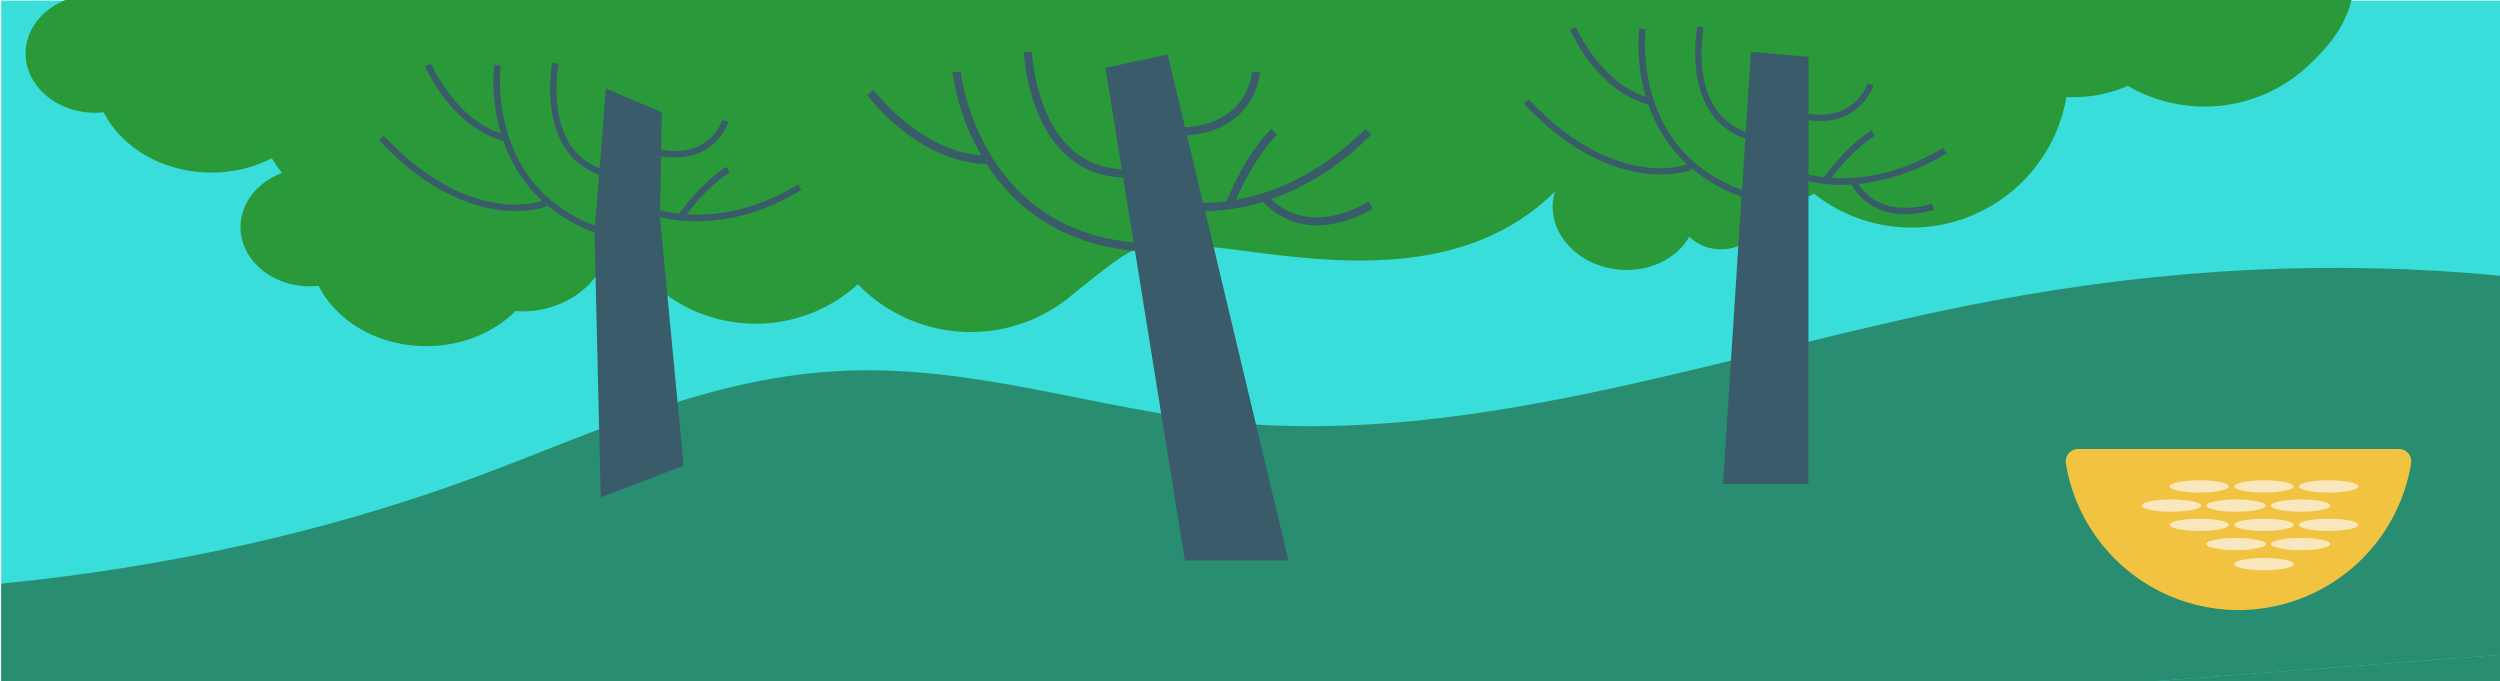 <svg xmlns="http://www.w3.org/2000/svg" viewBox="0 0 1002 273"><defs><style>.cls-1{isolation:isolate;}.cls-2{fill:#39dedb;}.cls-3,.cls-5{fill:#298e71;}.cls-4{fill:#29993a;}.cls-5{opacity:0.57;mix-blend-mode:multiply;}.cls-6{fill:#3a5c6a;}.cls-7{fill:#f2c341;}.cls-8{fill:#f9e8bd;}</style></defs><g class="cls-1"><g id="Layer_1" data-name="Layer 1"><path class="cls-2" d="M.48.23V273.14h1002V.23Z"/><polygon class="cls-3" points="1002.47 262.42 862.07 273.13 1002.47 273.13 1002.47 262.42"/><path class="cls-3" d="M1002.47,110.53c-66.51-6.32-133.2-3.33-204.41,10.11-102.4,19.32-204.22,58.55-306.5,48.59-53.1-5.16-101.8-23.59-156.32-20.46-52.7,3-98.59,25.4-145.31,42.68-58.66,21.69-123.52,36-189.45,42.47v39.21H862.07l140.4-10.71Z"/><path class="cls-4" d="M209.1,65.53c-.31,0-.62,0-.94,0A20.37,20.37,0,0,0,209,61c.75-13.51-11.51-25-27.38-25.62-12.86-.51-24.15,6.24-28.37,16a17.77,17.77,0,0,0-10.49-3.81c-9-.37-16.72,5.58-17.15,13.28a12.12,12.12,0,0,0,1.56,6.63c-.52,0-1-.11-1.58-.13-15.37-.62-28.43,9.49-29.16,22.57s11.15,24.2,26.53,24.82a32.35,32.35,0,0,0,4.74-.18c6.87,13.59,22.38,23.39,40.91,24.13,15.1.61,28.86-4.93,38-14,.84,0,1.69.11,2.55.11,19.24,0,34.83-13.27,34.83-29.64S228.34,65.53,209.1,65.53Z"/><path class="cls-4" d="M41-3.07c-.52-.05-1,.86-1.57.84C24.09-2.85,11,7.26,10.3,20.34s11.15,24.2,26.53,24.82A33.82,33.82,0,0,0,41.57,45C48.45,58.57,64,68.37,82.48,69.12c15.1.61,28.86-4.93,38-14,.84.06,1.69.11,2.55.11,19.24,0,34.83-13.26,34.83-29.63S142.23-3.07,123-3.07c-.31,0-.62-.95-.94-.94"/><ellipse class="cls-5" cx="899.27" cy="249.91" rx="59.32" ry="11.67"/><path class="cls-4" d="M60.64-.25C64.77,22.67,69,45.07,106.5,58.94a61,61,0,0,0,65.42,32.9A60.6,60.6,0,0,0,202.06,77a62.79,62.79,0,0,0,45.22,19.16c.38,0,.75,0,1.13,0a60.94,60.94,0,0,0,95.42,17.77,63,63,0,0,0,85.59,4.52c29.53-24,28.05-21.57,52.71-19.74,32.34,2.4,98.82,20.06,141.16-22a18.5,18.5,0,0,0-.72,2.89c-2.12,13.36,8.91,26,24.63,28.26,12.75,1.83,24.66-3.74,29.86-13a17.68,17.68,0,0,0,10,4.86c9,1.29,17.21-3.84,18.42-11.46a12.11,12.11,0,0,0-.5-5.75l1.44-.69A30.68,30.68,0,0,0,727,77.57a62.71,62.71,0,0,0,39.12,13.64,63,63,0,0,0,62.11-52.35,53.75,53.75,0,0,0,24.58-4.46A61,61,0,0,0,925.51,26c8.61-8.16,14.3-15.58,17.06-26.28Z"/><path class="cls-6" d="M509.58,79.82c11.74-4.1,25.91-11.73,40-25.83l-2.33-2.32c-18.78,18.78-37.77,25.91-51.81,28.39,7.64-17.83,16.24-25.9,16.37-26h0l-1.1-1.2-1.12-1.22c-.4.37-9.83,9.14-17.95,29a77.13,77.13,0,0,1-9.46.63l-6.44-27c27.72-2.13,29.3-25.12,29.32-25.37l-3.28-.17c-.05.87-1.52,20.65-26.81,22.31L468,21.8l-24.95,5.41,6.55,40.63c-13.9-.69-24.14-8.48-30.44-23.2a75.94,75.94,0,0,1-5.54-23.85l-3.28.12c0,.5,2.25,49,39.8,50.25l4.2,26c-24.86-2.39-43.86-13.75-56.57-33.88A91,91,0,0,1,385,28.67l-3.26.35a92.34,92.34,0,0,0,11.61,33.29c-24.73-1.84-43-25.95-43.17-26.21l-2.64,2a83.59,83.59,0,0,0,13.76,13.8c11,8.83,22.82,13.6,34.12,13.84,9.56,14.83,27.4,31.93,59.48,34.82l20,124.08h41.51L483,84.61a81,81,0,0,0,14-1.4,88.12,88.12,0,0,0,9.2-2.27,29.33,29.33,0,0,0,21.78,9.38c6.16,0,13.58-1.74,22.23-6.67l-1.63-2.85C526.5,93.35,513.76,84,509.58,79.82Z"/><path class="cls-6" d="M744.91,73.7c9.69-1,21.89-4.11,35.24-12.24l-1.34-2.2C761,70.08,745.27,72,734.13,71.27c9.12-12.15,17.16-16.71,17.26-16.77h0l-.61-1.12-.62-1.13c-.38.2-9.17,5.14-19,18.77a59.29,59.29,0,0,1-6.31-1V48.17c20.73,2.89,26-13.85,26.08-14l-2.46-.74c-.2.65-4.83,15-23.62,12.17V22.77l-23.07-2-2.07,32.09c-9.38-3.44-15.12-11.05-17.06-22.69a59.55,59.55,0,0,1,.2-19.18l-2.52-.51c-.08.37-7,36.09,19.21,45.06l-1.33,20.59c-17.65-6.55-29.52-18.52-35.3-35.71a71.32,71.32,0,0,1-3.32-28.73L657,11.37a72.4,72.4,0,0,0,2.68,27.49c-18.48-6-27.91-27.71-28-27.94l-2.37,1A65.47,65.47,0,0,0,637.22,25c6.77,8.76,14.85,14.57,23.41,16.84a58.38,58.38,0,0,0,15.64,24.1,42.26,42.26,0,0,1-18.19.86c-19.36-2.93-35.38-16.28-45.41-27l-1.88,1.76c16.11,17.16,31.07,24.12,42,26.78,1.8.44,3.49.76,5.06,1,12.18,1.8,19.83-1.18,20.15-1.3l-.35-.87A64.76,64.76,0,0,0,698,78.83L690.58,194h34.25V72.66A63.34,63.34,0,0,0,734.67,74a68.54,68.54,0,0,0,7.43,0A22.94,22.94,0,0,0,756.94,85.1c4.69,1.14,10.66,1.19,18.15-1l-.7-2.48C755.27,87.15,747.3,77.65,744.91,73.7Z"/><path class="cls-6" d="M275.23,85.91c9.11-12.16,17.15-16.72,17.26-16.77l-1.24-2.26c-.38.21-9.17,5.15-19,18.77a58.79,58.79,0,0,1-7.69-1.36l.4-21.65C286.47,66.2,291.94,49,292,48.78L289.53,48c-.2.66-5,15.46-24.55,12L265.25,45l-22.42-9.56-2.52,31.93c-9.11-3.53-14.69-11.09-16.61-22.54a59.55,59.55,0,0,1,.2-19.18l-2.52-.51c-.08.37-6.93,35.63,18.72,44.88l-1.61,20.47C221.27,83.87,209.66,72,204,55.07a71.53,71.53,0,0,1-3.32-28.73L198.09,26a72.4,72.4,0,0,0,2.68,27.49c-18.48-6-27.91-27.71-28-27.94l-2.36,1a65,65,0,0,0,7.91,13.05c6.77,8.76,14.85,14.57,23.41,16.85a58.54,58.54,0,0,0,15.65,24.1,42.38,42.38,0,0,1-18.2.85c-19.36-2.93-35.38-16.28-45.41-27l-1.87,1.76C168,73.37,183,80.33,193.91,83c1.8.44,3.49.76,5.06,1,12.19,1.79,19.83-1.19,20.15-1.31l-.34-.87a64,64,0,0,0,19.5,11.35l2.5,106.12L274,186.68,264.49,87a62.92,62.92,0,0,0,11.28,1.61c10.47.56,26.86-1.16,45.47-12.49l-1.33-2.2C302.13,84.71,286.37,86.61,275.23,85.91Z"/><polygon class="cls-6" points="291.87 68.01 292.49 69.14 292.49 69.14 291.87 68.01"/><path class="cls-7" d="M965.25,181.72a5,5,0,0,0-3.78-1.75H832.89a5,5,0,0,0-4.89,5.76,70.11,70.11,0,0,0,138.37,0A5,5,0,0,0,965.25,181.72Z"/><ellipse class="cls-8" cx="881.49" cy="194.95" rx="11.9" ry="2.45"/><ellipse class="cls-8" cx="907.4" cy="194.95" rx="11.9" ry="2.45"/><ellipse class="cls-8" cx="933.3" cy="194.95" rx="11.9" ry="2.45"/><ellipse class="cls-8" cx="870.29" cy="202.65" rx="11.9" ry="2.45"/><ellipse class="cls-8" cx="896.2" cy="202.65" rx="11.9" ry="2.45"/><ellipse class="cls-8" cx="922.1" cy="202.65" rx="11.9" ry="2.45"/><ellipse class="cls-8" cx="881.49" cy="210.35" rx="11.9" ry="2.45"/><ellipse class="cls-8" cx="907.4" cy="210.35" rx="11.9" ry="2.45"/><ellipse class="cls-8" cx="933.3" cy="210.35" rx="11.9" ry="2.45"/><ellipse class="cls-8" cx="896.2" cy="218.05" rx="11.9" ry="2.45"/><ellipse class="cls-8" cx="922.1" cy="218.05" rx="11.9" ry="2.45"/><ellipse class="cls-8" cx="907.4" cy="226.11" rx="11.9" ry="2.45"/></g></g></svg>